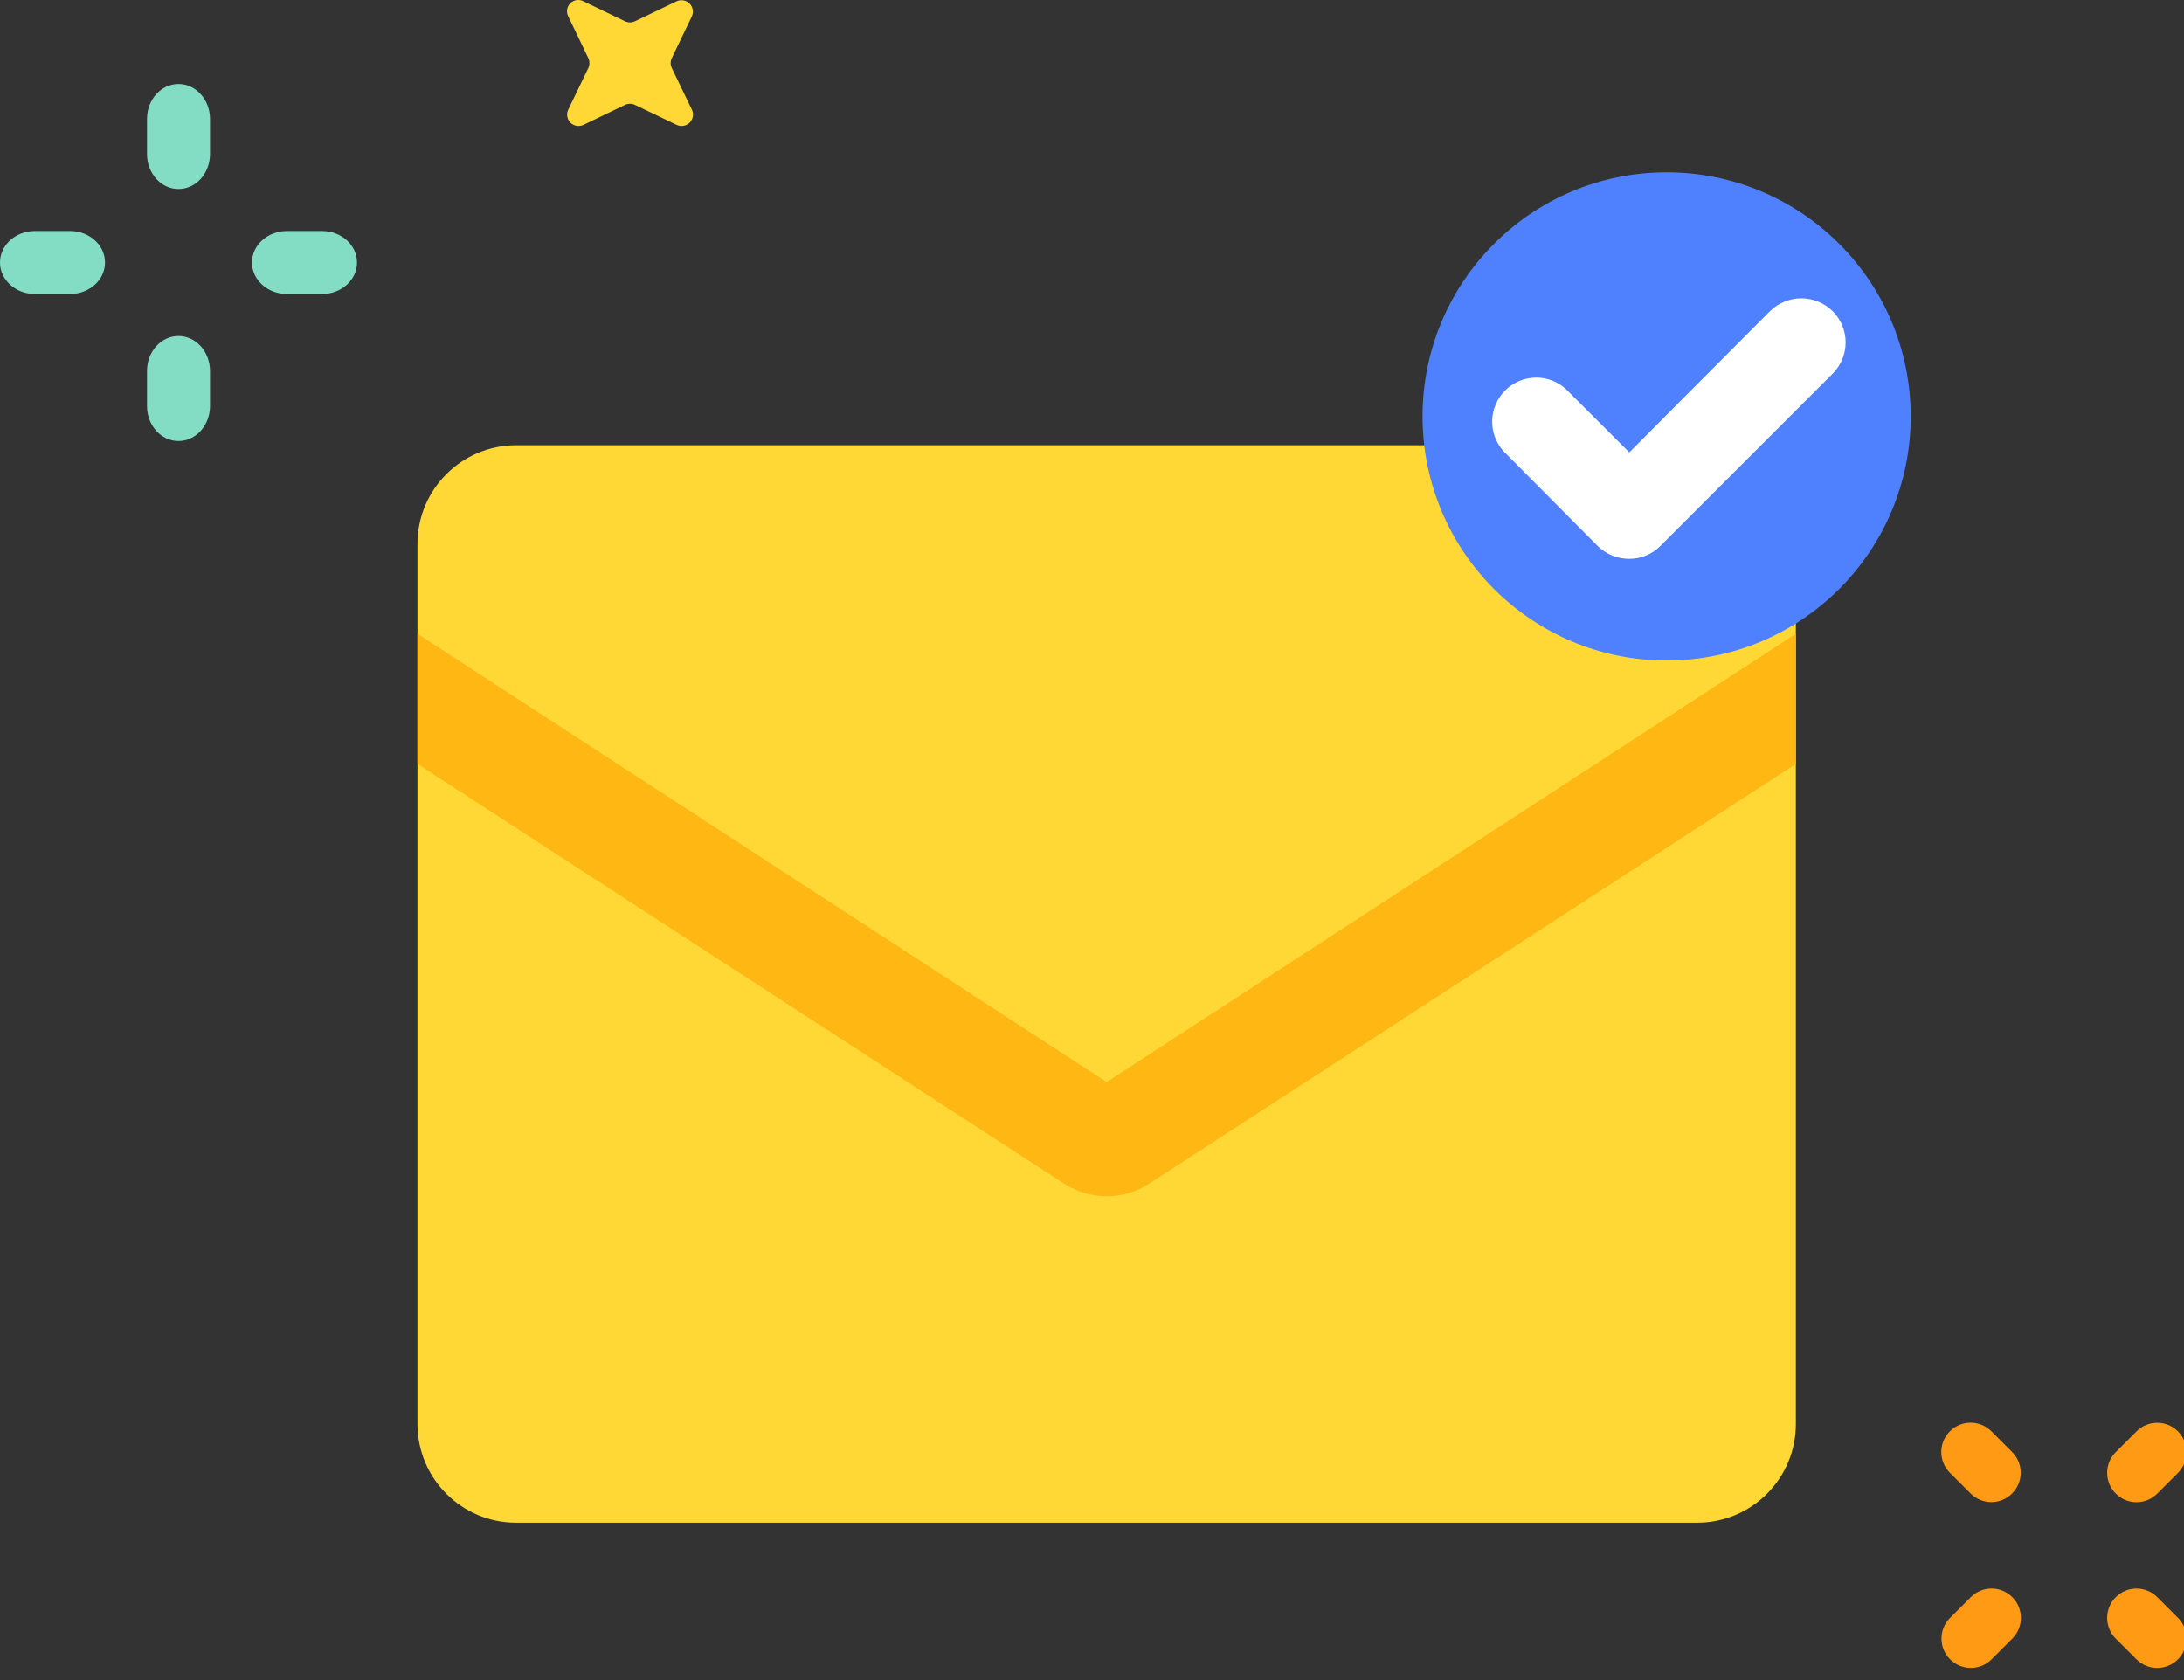 <svg width="104" height="80" viewBox="0 0 104 80" fill="none" xmlns="http://www.w3.org/2000/svg">
<rect x="0" y="0" width="104" height="80" fill="#333333" stroke="none"/>
<g clip-path="url(#clip0)">
<path d="M8.503 4H8.497C7.67 4 7 4.745 7 5.664V7.336C7 8.255 7.67 9 8.497 9H8.503C9.33 9 10 8.255 10 7.336V5.664C10 4.745 9.33 4 8.503 4Z" fill="#83DDC5"/>
<path d="M8.503 16H8.497C7.67 16 7 16.745 7 17.664V19.336C7 20.255 7.67 21 8.497 21H8.503C9.33 21 10 20.255 10 19.336V17.664C10 16.745 9.33 16 8.503 16Z" fill="#83DDC5"/>
<path d="M17 12.503V12.497C17 11.67 16.255 11 15.336 11H13.664C12.745 11 12 11.67 12 12.497V12.503C12 13.33 12.745 14 13.664 14H15.336C16.255 14 17 13.33 17 12.503Z" fill="#83DDC5"/>
<path d="M5 12.503V12.497C5 11.67 4.255 11 3.336 11H1.664C0.745 11 0 11.67 0 12.497V12.503C0 13.33 0.745 14 1.664 14H3.336C4.255 14 5 13.33 5 12.503Z" fill="#83DDC5"/>
<path d="M27.783 0.061L29.762 1.014C29.836 1.049 29.916 1.067 29.998 1.067C30.08 1.067 30.16 1.049 30.234 1.014L32.222 0.061C32.323 0.014 32.436 -0 32.546 0.019C32.655 0.038 32.757 0.091 32.835 0.17C32.914 0.248 32.967 0.349 32.986 0.459C33.006 0.569 32.991 0.681 32.944 0.782L31.99 2.768C31.955 2.842 31.937 2.922 31.937 3.004C31.937 3.086 31.955 3.166 31.99 3.24L32.944 5.217C32.994 5.318 33.011 5.432 32.993 5.544C32.975 5.655 32.922 5.758 32.843 5.839C32.764 5.919 32.661 5.972 32.55 5.992C32.439 6.011 32.324 5.996 32.222 5.947L30.234 4.994C30.16 4.959 30.08 4.941 29.998 4.941C29.916 4.941 29.836 4.959 29.762 4.994L27.783 5.947C27.681 5.996 27.567 6.011 27.455 5.992C27.344 5.972 27.241 5.919 27.162 5.839C27.083 5.758 27.03 5.655 27.012 5.544C26.994 5.432 27.011 5.318 27.061 5.217L28.015 3.24C28.05 3.166 28.068 3.086 28.068 3.004C28.068 2.922 28.05 2.842 28.015 2.768L27.061 0.782C27.008 0.681 26.989 0.566 27.006 0.454C27.023 0.341 27.076 0.237 27.157 0.156C27.237 0.076 27.341 0.023 27.454 0.006C27.567 -0.011 27.682 0.008 27.783 0.061Z" fill="#FFD836"/>
<path d="M103.714 68.161L103.71 68.157C103.165 67.612 102.283 67.612 101.739 68.157L100.749 69.147C100.205 69.691 100.205 70.573 100.749 71.118L100.753 71.122C101.297 71.666 102.18 71.666 102.724 71.122L103.714 70.132C104.258 69.588 104.258 68.705 103.714 68.161Z" fill="#FF9A15"/>
<path d="M95.825 76.053L95.82 76.048C95.276 75.504 94.394 75.504 93.85 76.048L92.86 77.038C92.315 77.582 92.315 78.465 92.86 79.009L92.864 79.013C93.408 79.558 94.291 79.558 94.835 79.013L95.825 78.024C96.369 77.479 96.369 76.597 95.825 76.053Z" fill="#FF9A15"/>
<path d="M103.709 79.014L103.714 79.01C104.258 78.466 104.258 77.583 103.714 77.039L102.724 76.049C102.18 75.505 101.297 75.505 100.753 76.049L100.749 76.054C100.204 76.598 100.204 77.48 100.749 78.025L101.738 79.014C102.283 79.559 103.165 79.559 103.709 79.014Z" fill="#FF9A15"/>
<path d="M95.811 71.117L95.815 71.112C96.36 70.568 96.36 69.686 95.815 69.141L94.825 68.151C94.281 67.607 93.399 67.607 92.855 68.151L92.85 68.156C92.306 68.7 92.306 69.582 92.85 70.127L93.84 71.117C94.384 71.661 95.267 71.661 95.811 71.117Z" fill="#FF9A15"/>
<path d="M80.817 21.201H24.579C21.983 21.201 19.879 23.305 19.879 25.901V67.806C19.879 70.402 21.983 72.506 24.579 72.506H80.817C83.412 72.506 85.517 70.402 85.517 67.806V25.901C85.517 23.305 83.412 21.201 80.817 21.201Z" fill="#FFD836"/>
<path d="M52.698 51.526L19.879 30.18V36.376L50.624 56.33C51.237 56.741 51.959 56.961 52.698 56.961C53.436 56.961 54.158 56.741 54.772 56.33L85.517 36.376V30.18L52.698 51.526Z" fill="#FFB713"/>
<path d="M79.363 31.451C85.782 31.451 90.986 26.247 90.986 19.828C90.986 13.409 85.782 8.205 79.363 8.205C72.944 8.205 67.74 13.409 67.74 19.828C67.74 26.247 72.944 31.451 79.363 31.451Z" fill="#4F81FF"/>
<path d="M77.586 26.61C77.027 26.613 76.489 26.396 76.089 26.006L71.6 21.49C71.237 21.09 71.043 20.567 71.056 20.028C71.07 19.489 71.29 18.976 71.671 18.594C72.052 18.213 72.565 17.993 73.104 17.98C73.643 17.966 74.167 18.161 74.566 18.523L77.586 21.542L84.281 14.821C84.679 14.427 85.217 14.205 85.777 14.205C86.338 14.205 86.876 14.427 87.274 14.821C87.667 15.215 87.887 15.748 87.887 16.305C87.887 16.861 87.667 17.394 87.274 17.788L79.056 26.006C78.863 26.198 78.633 26.351 78.381 26.454C78.129 26.558 77.859 26.61 77.586 26.61Z" fill="white"/>
</g>
<defs>
<clipPath id="clip0">
<rect width="104" height="80" fill="white"/>
</clipPath>
</defs>
</svg>
